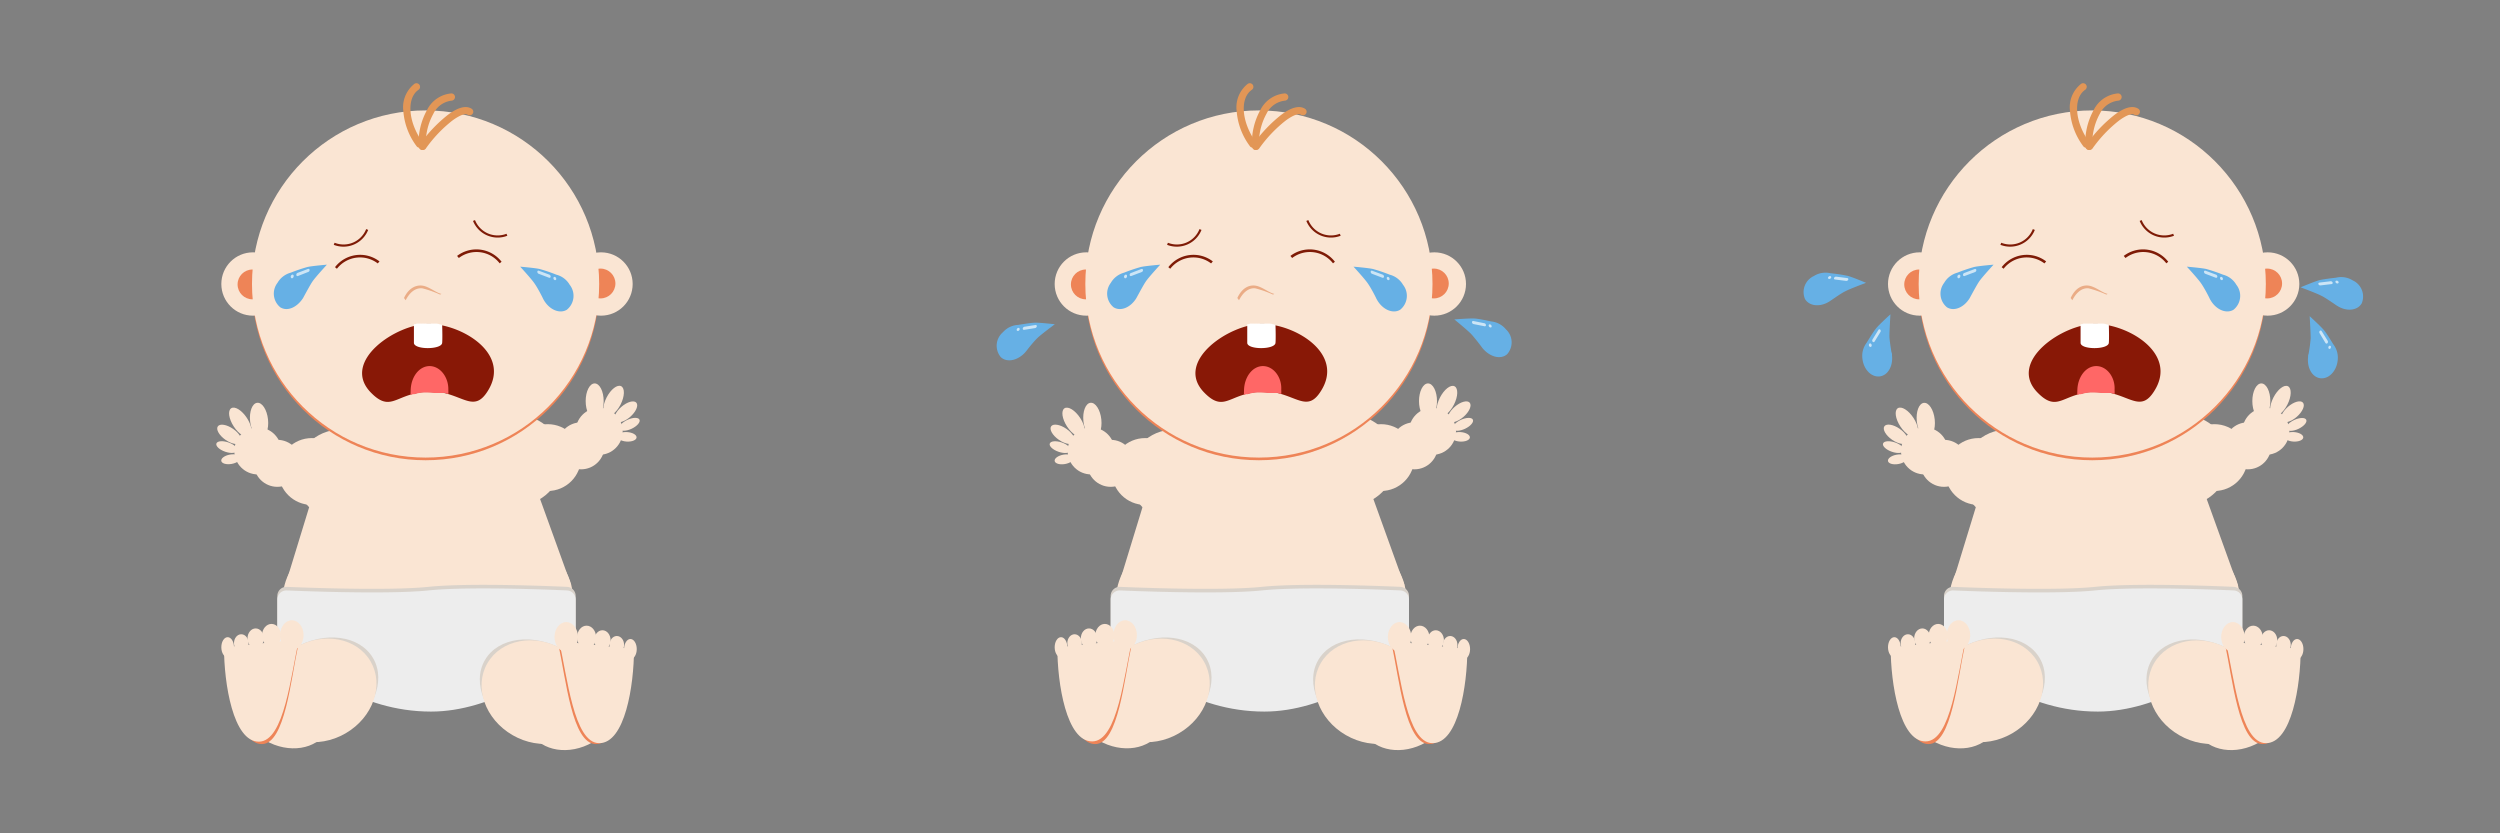 <svg id="Layer_1" data-name="Layer 1" xmlns="http://www.w3.org/2000/svg" width="300" height="100" viewBox="0 0 300 100"><rect x="0" y="0" width="300" height="100" fill="#808080" stroke="none"/><defs><style>.cls-1{fill:none;}.cls-2{fill:#fae5d3;}.cls-3{fill:#66b0e5;}.cls-4{fill:#cce5f6;}.cls-5{fill:#ee8457;}.cls-6{fill:#7e1b06;}.cls-7{fill:#eaac86;}.cls-8{fill:#e29656;}.cls-9{fill:#d9d2ca;}.cls-10{fill:#ededed;}.cls-11{fill:#881806;}.cls-12{fill:#fff;}.cls-13{fill:#ff6766;}</style></defs><title>nybaby_sprite</title><rect class="cls-1" x="200" width="100" height="100"/><ellipse class="cls-2" cx="227.22" cy="53.65" rx="0.59" ry="1.32" transform="translate(102.58 251.07) rotate(-71.02)"/><ellipse class="cls-2" cx="275.1" cy="49.43" rx="1.68" ry="0.8" transform="translate(34.86 192.3) rotate(-40.93)"/><ellipse class="cls-2" cx="273.63" cy="48.12" rx="2" ry="0.94" transform="translate(106.16 269.8) rotate(-62.9)"/><ellipse class="cls-2" cx="275.55" cy="50.91" rx="1.32" ry="0.59" transform="translate(4.38 121.53) rotate(-25.06)"/><ellipse class="cls-2" cx="275.23" cy="52.42" rx="0.57" ry="1.16" transform="translate(204.69 323.57) rotate(-86.2)"/><ellipse class="cls-2" cx="227.32" cy="77.67" rx="0.76" ry="1.21"/><ellipse class="cls-2" cx="272.29" cy="76.82" rx="0.98" ry="1.19"/><ellipse class="cls-2" cx="274.02" cy="77.38" rx="0.87" ry="1.06"/><ellipse class="cls-2" cx="275.65" cy="77.89" rx="0.76" ry="1.21"/><path class="cls-3" d="M278.54,35.48c-.59-.31-2.47-1-2.47-1s1.64-.69,2.21-.85c.4-.11,1.48-.24,2.05-.31a2.62,2.62,0,0,1,2,.33,2.12,2.12,0,0,1,1.07,2.76c-.51.87-1.81,1-2.92.3a3.78,3.78,0,0,1-.33-.22C279.71,36.2,279,35.7,278.54,35.48Z"/><path class="cls-4" d="M279.91,33.89h0a.14.14,0,0,1-.12.2l-1.33.16a.24.24,0,0,1-.25-.15h0a.14.14,0,0,1,.12-.19l1.33-.16A.24.24,0,0,1,279.91,33.89Z"/><path class="cls-4" d="M280.63,33.84h0a.14.14,0,0,1-.13.18h0a.25.25,0,0,1-.24-.16h0a.13.13,0,0,1,.13-.18h0A.23.23,0,0,1,280.63,33.84Z"/><path class="cls-3" d="M221.46,34.94c.59-.31,2.47-1,2.47-1s-1.64-.69-2.21-.84a19.09,19.09,0,0,0-2.05-.31,2.62,2.62,0,0,0-2,.33,2.12,2.12,0,0,0-1.07,2.76c.51.87,1.81,1,2.92.3l.33-.22C220.29,35.66,221,35.16,221.46,34.94Z"/><path class="cls-4" d="M220.09,33.35h0a.13.13,0,0,0,.12.19l1.33.17a.25.25,0,0,0,.25-.15h0a.14.14,0,0,0-.12-.19l-1.33-.17A.26.26,0,0,0,220.09,33.35Z"/><path class="cls-4" d="M219.37,33.3h0a.14.14,0,0,0,.13.18h0a.27.27,0,0,0,.24-.16h0a.14.14,0,0,0-.13-.19h0A.25.25,0,0,0,219.37,33.3Z"/><path class="cls-3" d="M277.28,40.61c0-.68-.12-2.67-.12-2.67s1.31,1.2,1.69,1.65.84,1.24,1.15,1.73a2.63,2.63,0,0,1,.52,1.94c-.14,1.28-1.06,2.24-2.06,2.13s-1.63-1.25-1.49-2.54c0-.13,0-.26.06-.38A18.72,18.72,0,0,0,277.28,40.61Z"/><path class="cls-4" d="M279.3,41.18h0a.15.15,0,0,1-.23,0L278.36,40a.24.24,0,0,1,0-.28h0a.15.15,0,0,1,.23,0l.71,1.14A.26.26,0,0,1,279.3,41.18Z"/><path class="cls-4" d="M279.65,41.81h0a.13.13,0,0,1-.22,0h0a.24.24,0,0,1,.05-.29h0a.14.14,0,0,1,.22.05h0A.26.26,0,0,1,279.65,41.81Z"/><path class="cls-3" d="M226.73,40.39c0-.67.12-2.67.12-2.67s-1.32,1.2-1.69,1.65-.84,1.24-1.15,1.74a2.61,2.61,0,0,0-.52,1.93c.14,1.28,1.06,2.24,2.06,2.13s1.63-1.25,1.49-2.53c0-.13,0-.26-.07-.39C226.89,41.74,226.75,40.85,226.73,40.39Z"/><path class="cls-4" d="M224.71,41h0a.14.14,0,0,0,.23,0l.7-1.14a.24.24,0,0,0,0-.29h0a.14.14,0,0,0-.22,0l-.71,1.15A.24.24,0,0,0,224.71,41Z"/><path class="cls-4" d="M224.36,41.6h0a.14.14,0,0,0,.22-.05h0a.23.23,0,0,0-.05-.28h0a.13.13,0,0,0-.22,0h0A.24.24,0,0,0,224.36,41.6Z"/><circle class="cls-2" cx="240.87" cy="56.97" r="5.42"/><circle class="cls-2" cx="237.42" cy="56.58" r="4.01"/><circle class="cls-2" cx="233.28" cy="55.6" r="2.82"/><circle class="cls-2" cx="230.94" cy="54.11" r="2.82"/><ellipse class="cls-2" cx="231.09" cy="50.44" rx="1.08" ry="2.12" transform="translate(-4.04 24.77) rotate(-6.08)"/><ellipse class="cls-2" cx="227.52" cy="52.13" rx="0.8" ry="1.68" transform="translate(54.74 209.07) rotate(-55.16)"/><ellipse class="cls-2" cx="228.84" cy="50.67" rx="0.94" ry="2" transform="translate(9.57 133.49) rotate(-33.18)"/><ellipse class="cls-2" cx="227.7" cy="55.11" rx="1.16" ry="0.57" transform="translate(-6.08 39.9) rotate(-9.88)"/><path class="cls-2" d="M260.51,67.5H241.2c-.59,0-7.16,3.63-7.16,3.35L240.12,51c0-.28.49-.5,1.08-.5h19.31c.6,0,1.09.22,1.09.5l6.94,19.24C268.54,70.48,261.11,67.5,260.51,67.5Z"/><circle class="cls-2" cx="262.03" cy="55.23" r="5.42"/><circle class="cls-2" cx="265.72" cy="54.91" r="4.01"/><circle class="cls-2" cx="269.73" cy="53.5" r="2.82"/><circle class="cls-2" cx="271.9" cy="51.76" r="2.82"/><ellipse class="cls-2" cx="271.36" cy="48.13" rx="1.08" ry="2.12"/><circle class="cls-5" cx="251.07" cy="34.4" r="20.83"/><circle class="cls-2" cx="272.12" cy="34.08" r="3.8"/><circle class="cls-2" cx="230.36" cy="34.08" r="3.8"/><circle class="cls-5" cx="272.06" cy="34.02" r="1.79"/><circle class="cls-5" cx="230.3" cy="34.13" r="1.79"/><circle class="cls-2" cx="251.07" cy="34.08" r="20.83"/><ellipse class="cls-2" cx="251.35" cy="71.83" rx="17.41" ry="10.52"/><path class="cls-6" d="M245.54,31.37l-.21.24a3.51,3.51,0,0,0-4.9.64l-.23-.19A3.81,3.81,0,0,1,245.54,31.37Z"/><path class="cls-6" d="M254.85,30.71l.21.25a3.51,3.51,0,0,1,4.9.64l.23-.19A3.82,3.82,0,0,0,254.85,30.71Z"/><path class="cls-6" d="M240.05,29.38l.1-.25a2.91,2.91,0,0,0,3.79-1.64l.24.1A3.19,3.19,0,0,1,240.05,29.38Z"/><path class="cls-6" d="M260.88,28.29l-.1-.24A2.92,2.92,0,0,1,257,26.41l-.24.1A3.19,3.19,0,0,0,260.88,28.29Z"/><path class="cls-7" d="M248.48,35.76l.2.27c.51-1,1.21-1.51,1.95-1.43a12.43,12.43,0,0,1,2.13.75l.16-.08c-.69-.16-1.52-.91-2.32-1S249,34.63,248.48,35.76Z"/><path class="cls-8" d="M250.75,18a.5.5,0,0,1-.26-.08.44.44,0,0,1-.09-.61,16.94,16.94,0,0,1,3.36-3.54c1.57-1.17,2.42-1,2.85-.71a.42.42,0,0,1,.1.6.44.44,0,0,1-.61.1c-.22-.16-.86,0-1.82.71a15.88,15.88,0,0,0-3.18,3.35A.44.44,0,0,1,250.75,18Z"/><path class="cls-8" d="M250.67,18a.44.44,0,0,1-.43-.42,8.13,8.13,0,0,1,1-4.37,3.6,3.6,0,0,1,2.91-2,.44.44,0,0,1,.45.42.44.44,0,0,1-.42.45,2.79,2.79,0,0,0-2.2,1.57,7.21,7.21,0,0,0-.89,3.89.44.44,0,0,1-.42.45Z"/><path class="cls-8" d="M250.33,17.72a.42.42,0,0,1-.35-.19,8.06,8.06,0,0,1-1.58-4.19,3.58,3.58,0,0,1,1.32-3.27.43.43,0,1,1,.51.7c-1.47,1-1.26,3.85.45,6.26a.43.43,0,0,1-.1.61A.46.46,0,0,1,250.33,17.72Z"/><path class="cls-9" d="M268,78.34H234.37a1.09,1.09,0,0,1-1.09-1.09V71.5a1.09,1.09,0,0,1,1.09-1.08s11.88.54,17.06,0,16.57,0,16.57,0a1.09,1.09,0,0,1,1.08,1.08v5.75A1.09,1.09,0,0,1,268,78.34Z"/><path class="cls-10" d="M268,78.77H234.37a1.09,1.09,0,0,1-1.09-1.08V71.94a1.09,1.09,0,0,1,1.09-1.09s11.88.54,17.06,0,16.57,0,16.57,0a1.09,1.09,0,0,1,1.08,1.09v5.75A1.09,1.09,0,0,1,268,78.77Z"/><path class="cls-10" d="M268.65,78.55c-2.82,1.85-9.55,6.84-16.92,6.84-8.82,0-14.32-5.32-17.47-6.51-2.58-1,9.14-3.47,17.47-3.47S271,77.05,268.65,78.55Z"/><ellipse class="cls-9" cx="238.23" cy="82.77" rx="7.56" ry="5.79" transform="translate(-9.47 130.21) rotate(-30)"/><ellipse class="cls-2" cx="234.21" cy="84.76" rx="4.73" ry="5.86" transform="translate(43.7 245.22) rotate(-60)"/><ellipse class="cls-2" cx="238.47" cy="82.84" rx="6.93" ry="5.96" transform="translate(-9.47 130.34) rotate(-30)"/><path class="cls-5" d="M235.78,77.47c-.88,4-1.57,11.82-4.36,11.82s-3.78-6.69-3.78-10.88"/><path class="cls-2" d="M235.89,76.71c-1,4.12-1.74,12.26-4.83,12.26s-4.18-6.94-4.18-11.28"/><ellipse class="cls-2" cx="235.02" cy="76.22" rx="1.41" ry="1.79"/><ellipse class="cls-2" cx="232.58" cy="76.26" rx="1.14" ry="1.39"/><ellipse class="cls-2" cx="230.68" cy="76.6" rx="0.98" ry="1.19"/><ellipse class="cls-2" cx="228.95" cy="77.17" rx="0.87" ry="1.06"/><ellipse class="cls-9" cx="264.81" cy="83.04" rx="5.8" ry="7.65" transform="translate(60.49 270.86) rotate(-60)"/><ellipse class="cls-2" cx="268.76" cy="84.98" rx="5.86" ry="4.73" transform="translate(-6.48 145.76) rotate(-30)"/><ellipse class="cls-2" cx="264.49" cy="83.05" rx="5.96" ry="6.93" transform="translate(60.32 270.59) rotate(-60)"/><path class="cls-5" d="M267,77.36c.91,4,1.63,11.93,4.51,11.93s3.9-6.75,3.9-11"/><path class="cls-2" d="M267.08,76.93c1,4.12,1.74,12.25,4.83,12.25s4.17-6.93,4.17-11.28"/><ellipse class="cls-2" cx="267.95" cy="76.44" rx="1.41" ry="1.79"/><ellipse class="cls-2" cx="270.39" cy="76.47" rx="1.14" ry="1.39"/><path class="cls-11" d="M251.44,38.87c-3.88,0-10.5,4.45-7,8.17,2,2.09,2.76.91,4.88.3a.92.92,0,0,1,.27-.08.32.32,0,0,1,.14,0,3.36,3.36,0,0,1,.5-.13,3.94,3.94,0,0,1,1-.08,7.12,7.12,0,0,1,1,.06h.15l.12,0a1.66,1.66,0,0,1,.22,0l.16,0h.1l.1,0a1.83,1.83,0,0,1,.25.06c2.52.62,3.72,2.09,5.17-.23C261.41,42.4,255.33,38.87,251.44,38.87Z"/><path class="cls-12" d="M253.06,39h0l-.3-.1a3.07,3.07,0,0,0-.42-.07h-.27a.2.2,0,0,1-.11,0c-.2,0-.41,0-.62,0H251a.29.29,0,0,1-.14,0h-.12l-.1,0h0a.25.25,0,0,1-.13,0h-.18a.2.2,0,0,1-.11,0H250a.26.26,0,0,1-.16.06h0a.29.29,0,0,1-.17,0h0v2.25c0,.85,3.33.84,3.39,0C253.1,40.74,253.08,39.55,253.06,39Z"/><path class="cls-13" d="M251.55,43.93c-1.25,0-2.27,1.32-2.27,3a3.59,3.59,0,0,0,0,.47.66.66,0,0,1,.28-.09.32.32,0,0,1,.14,0,3.36,3.36,0,0,1,.5-.13,3.94,3.94,0,0,1,1-.08,7.12,7.12,0,0,1,1,.06h.15l.12,0a1.66,1.66,0,0,1,.22,0l.16,0h.1l.18,0h0a.67.67,0,0,1,.24,0,1.82,1.82,0,0,0,.38.11,4.24,4.24,0,0,0,0-.51C253.83,45.25,252.81,43.93,251.55,43.93Z"/><path class="cls-3" d="M237.51,33.76c.38-.55,1.72-2,1.72-2s-1.77.15-2.34.28a20.33,20.33,0,0,0-2,.68,2.63,2.63,0,0,0-1.59,1.22,2.12,2.12,0,0,0,.34,2.94c.86.53,2.05,0,2.72-1.1l.19-.35C236.82,34.94,237.25,34.14,237.51,33.76Z"/><path class="cls-4" d="M235.56,33h0a.14.14,0,0,0,.2.12l1.25-.48a.23.23,0,0,0,.15-.24h0a.14.14,0,0,0-.19-.12l-1.26.48A.24.24,0,0,0,235.56,33Z"/><path class="cls-4" d="M234.9,33.28h0a.14.14,0,0,0,.2.1h0a.27.27,0,0,0,.14-.26h0A.14.14,0,0,0,235,33h0A.23.23,0,0,0,234.9,33.28Z"/><path class="cls-3" d="M264.13,34c-.38-.56-1.71-2-1.71-2s1.77.15,2.34.28a20.22,20.22,0,0,1,2,.68,2.6,2.6,0,0,1,1.6,1.21,2.14,2.14,0,0,1-.34,3c-.86.52-2.06,0-2.73-1.11a2.79,2.79,0,0,1-.18-.34C264.83,35.15,264.39,34.36,264.13,34Z"/><path class="cls-4" d="M266.08,33.21h0a.14.14,0,0,1-.19.12l-1.26-.48a.26.26,0,0,1-.15-.25h0a.13.13,0,0,1,.19-.11l1.26.47A.26.26,0,0,1,266.08,33.21Z"/><path class="cls-4" d="M266.75,33.5h0a.14.14,0,0,1-.21.1h0a.26.26,0,0,1-.13-.26h0a.14.14,0,0,1,.2-.1h0A.26.26,0,0,1,266.75,33.5Z"/><rect class="cls-1" x="100" width="100" height="100"/><ellipse class="cls-2" cx="127.22" cy="53.65" rx="0.59" ry="1.32" transform="translate(35.11 156.51) rotate(-71.02)"/><ellipse class="cls-2" cx="175.1" cy="49.43" rx="1.68" ry="0.8" transform="translate(10.42 126.79) rotate(-40.93)"/><ellipse class="cls-2" cx="173.63" cy="48.12" rx="2" ry="0.94" transform="translate(51.7 180.78) rotate(-62.9)"/><ellipse class="cls-2" cx="175.55" cy="50.91" rx="1.32" ry="0.59" transform="translate(-5.04 79.16) rotate(-25.06)"/><ellipse class="cls-2" cx="175.23" cy="52.42" rx="0.57" ry="1.16" transform="translate(111.31 223.79) rotate(-86.2)"/><ellipse class="cls-2" cx="127.32" cy="77.67" rx="0.76" ry="1.21"/><ellipse class="cls-2" cx="172.29" cy="76.82" rx="0.98" ry="1.19"/><ellipse class="cls-2" cx="174.02" cy="77.38" rx="0.87" ry="1.06"/><ellipse class="cls-2" cx="175.65" cy="77.89" rx="0.76" ry="1.21"/><path class="cls-3" d="M176.52,40.06c-.47-.48-2-1.73-2-1.73s1.77-.14,2.36-.11c.41,0,1.48.23,2.05.35a2.62,2.62,0,0,1,1.77.94,2.13,2.13,0,0,1,.15,3c-.76.66-2,.34-2.87-.64a3.24,3.24,0,0,1-.24-.31C177.4,41.11,176.84,40.4,176.52,40.06Z"/><path class="cls-4" d="M178.31,39h0a.13.13,0,0,1-.17.15l-1.31-.26a.24.24,0,0,1-.19-.22h0a.14.14,0,0,1,.17-.15l1.32.27A.23.23,0,0,1,178.31,39Z"/><path class="cls-4" d="M179,39.16h0a.13.13,0,0,1-.18.13h0a.26.26,0,0,1-.18-.23h0a.13.13,0,0,1,.18-.13h0A.26.26,0,0,1,179,39.16Z"/><path class="cls-3" d="M124.48,40.57c.49-.47,2.1-1.66,2.1-1.66s-1.77-.2-2.35-.19c-.42,0-1.49.18-2.07.27a2.59,2.59,0,0,0-1.8.87,2.13,2.13,0,0,0-.26,3c.74.68,2,.41,2.89-.54l.25-.3C123.57,41.58,124.15,40.89,124.48,40.57Z"/><path class="cls-4" d="M122.73,39.43h0a.14.14,0,0,0,.17.15l1.32-.21a.27.27,0,0,0,.2-.22h0a.14.14,0,0,0-.17-.15l-1.32.21A.26.26,0,0,0,122.73,39.43Z"/><path class="cls-4" d="M122,39.57h0a.14.14,0,0,0,.18.14h0a.23.23,0,0,0,.18-.22h0a.14.14,0,0,0-.18-.14h0A.25.25,0,0,0,122,39.57Z"/><circle class="cls-2" cx="140.87" cy="56.97" r="5.42"/><circle class="cls-2" cx="137.42" cy="56.58" r="4.01"/><circle class="cls-2" cx="133.28" cy="55.6" r="2.82"/><circle class="cls-2" cx="130.94" cy="54.11" r="2.82"/><ellipse class="cls-2" cx="131.09" cy="50.44" rx="1.08" ry="2.12" transform="translate(-4.61 14.17) rotate(-6.08)"/><ellipse class="cls-2" cx="127.52" cy="52.13" rx="0.8" ry="1.68" transform="translate(11.88 127) rotate(-55.16)"/><ellipse class="cls-2" cx="128.84" cy="50.67" rx="0.94" ry="2" transform="translate(-6.73 78.77) rotate(-33.18)"/><ellipse class="cls-2" cx="127.7" cy="55.11" rx="1.16" ry="0.57" transform="translate(-7.56 22.74) rotate(-9.88)"/><path class="cls-2" d="M160.51,67.5H141.2c-.59,0-7.16,3.63-7.16,3.35L140.12,51c0-.28.49-.5,1.08-.5h19.31c.6,0,1.09.22,1.09.5l6.94,19.24C168.54,70.48,161.11,67.5,160.51,67.5Z"/><circle class="cls-2" cx="162.03" cy="55.23" r="5.42"/><circle class="cls-2" cx="165.72" cy="54.91" r="4.01"/><circle class="cls-2" cx="169.73" cy="53.5" r="2.82"/><circle class="cls-2" cx="171.9" cy="51.76" r="2.82"/><ellipse class="cls-2" cx="171.36" cy="48.13" rx="1.08" ry="2.12"/><circle class="cls-5" cx="151.07" cy="34.4" r="20.83"/><circle class="cls-2" cx="172.12" cy="34.08" r="3.8"/><circle class="cls-2" cx="130.36" cy="34.08" r="3.8"/><circle class="cls-5" cx="172.06" cy="34.02" r="1.79"/><circle class="cls-5" cx="130.3" cy="34.13" r="1.79"/><circle class="cls-2" cx="151.07" cy="34.08" r="20.83"/><ellipse class="cls-2" cx="151.35" cy="71.83" rx="17.41" ry="10.52"/><path class="cls-6" d="M145.54,31.37l-.21.24a3.51,3.51,0,0,0-4.9.64l-.23-.19A3.81,3.81,0,0,1,145.54,31.37Z"/><path class="cls-6" d="M154.85,30.71l.21.25a3.51,3.51,0,0,1,4.9.64l.23-.19A3.82,3.82,0,0,0,154.85,30.71Z"/><path class="cls-6" d="M140.05,29.38l.1-.25a2.91,2.91,0,0,0,3.79-1.64l.24.1A3.19,3.19,0,0,1,140.05,29.38Z"/><path class="cls-6" d="M160.88,28.29l-.1-.24A2.92,2.92,0,0,1,157,26.41l-.24.1A3.19,3.19,0,0,0,160.88,28.29Z"/><path class="cls-7" d="M148.48,35.76l.2.27c.51-1,1.21-1.51,1.95-1.43a12.43,12.43,0,0,1,2.13.75l.16-.08c-.69-.16-1.52-.91-2.32-1S149,34.63,148.48,35.76Z"/><path class="cls-8" d="M150.75,18a.5.5,0,0,1-.26-.08.44.44,0,0,1-.09-.61,16.94,16.94,0,0,1,3.36-3.54c1.57-1.17,2.42-1,2.85-.71a.42.42,0,0,1,.1.6.44.44,0,0,1-.61.1c-.22-.16-.86,0-1.82.71a15.88,15.88,0,0,0-3.18,3.35A.44.44,0,0,1,150.75,18Z"/><path class="cls-8" d="M150.67,18a.44.44,0,0,1-.43-.42,8.13,8.13,0,0,1,1-4.37,3.6,3.6,0,0,1,2.91-2,.44.44,0,0,1,.45.42.44.44,0,0,1-.42.45,2.79,2.79,0,0,0-2.2,1.57,7.21,7.21,0,0,0-.89,3.89.44.44,0,0,1-.42.45Z"/><path class="cls-8" d="M150.33,17.72a.42.42,0,0,1-.35-.19,8.06,8.06,0,0,1-1.58-4.19,3.58,3.58,0,0,1,1.32-3.27.43.43,0,1,1,.51.7c-1.47,1-1.26,3.85.45,6.26a.43.43,0,0,1-.1.61A.46.46,0,0,1,150.33,17.72Z"/><path class="cls-9" d="M168,78.34H134.37a1.09,1.09,0,0,1-1.09-1.09V71.5a1.09,1.09,0,0,1,1.09-1.08s11.88.54,17.06,0,16.57,0,16.57,0a1.09,1.09,0,0,1,1.08,1.08v5.75A1.09,1.09,0,0,1,168,78.34Z"/><path class="cls-10" d="M168,78.77H134.37a1.09,1.09,0,0,1-1.09-1.08V71.94a1.09,1.09,0,0,1,1.09-1.09s11.88.54,17.06,0,16.57,0,16.57,0a1.09,1.09,0,0,1,1.08,1.09v5.75A1.09,1.09,0,0,1,168,78.77Z"/><path class="cls-10" d="M168.65,78.55c-2.82,1.85-9.55,6.84-16.92,6.84-8.82,0-14.32-5.32-17.47-6.51-2.58-1,9.14-3.47,17.47-3.47S171,77.05,168.65,78.55Z"/><ellipse class="cls-9" cx="138.23" cy="82.77" rx="7.56" ry="5.79" transform="translate(-22.87 80.21) rotate(-30)"/><ellipse class="cls-2" cx="134.21" cy="84.76" rx="4.73" ry="5.86" transform="translate(-6.3 158.61) rotate(-60)"/><ellipse class="cls-2" cx="138.47" cy="82.84" rx="6.93" ry="5.96" transform="translate(-22.87 80.34) rotate(-30)"/><path class="cls-5" d="M135.78,77.47c-.88,4-1.57,11.82-4.36,11.82s-3.78-6.69-3.78-10.88"/><path class="cls-2" d="M135.89,76.71c-1,4.12-1.74,12.26-4.83,12.26s-4.18-6.94-4.18-11.28"/><ellipse class="cls-2" cx="135.02" cy="76.22" rx="1.41" ry="1.79"/><ellipse class="cls-2" cx="132.58" cy="76.26" rx="1.14" ry="1.39"/><ellipse class="cls-2" cx="130.68" cy="76.6" rx="0.98" ry="1.19"/><ellipse class="cls-2" cx="128.95" cy="77.17" rx="0.87" ry="1.06"/><ellipse class="cls-9" cx="164.81" cy="83.04" rx="5.8" ry="7.65" transform="translate(10.49 184.25) rotate(-60)"/><ellipse class="cls-2" cx="168.76" cy="84.98" rx="5.86" ry="4.73" transform="translate(-19.88 95.76) rotate(-30)"/><ellipse class="cls-2" cx="164.49" cy="83.05" rx="5.96" ry="6.93" transform="translate(10.32 183.98) rotate(-60)"/><path class="cls-5" d="M167,77.36c.91,4,1.63,11.93,4.51,11.93s3.9-6.75,3.9-11"/><path class="cls-2" d="M167.08,76.93c1,4.12,1.74,12.25,4.83,12.25s4.17-6.93,4.17-11.28"/><ellipse class="cls-2" cx="167.95" cy="76.44" rx="1.41" ry="1.79"/><ellipse class="cls-2" cx="170.39" cy="76.47" rx="1.14" ry="1.39"/><path class="cls-11" d="M151.44,38.87c-3.88,0-10.5,4.45-7,8.17,2,2.09,2.76.91,4.88.3a.92.92,0,0,1,.27-.08.32.32,0,0,1,.14,0,3.36,3.36,0,0,1,.5-.13,3.94,3.94,0,0,1,1-.08,7.12,7.12,0,0,1,1,.06h.15l.12,0a1.66,1.66,0,0,1,.22,0l.16,0h.1l.1,0a1.83,1.83,0,0,1,.25.06c2.52.62,3.72,2.09,5.17-.23C161.41,42.4,155.33,38.87,151.44,38.87Z"/><path class="cls-12" d="M153.06,39h0l-.3-.1a3.07,3.07,0,0,0-.42-.07h-.27a.2.2,0,0,1-.11,0c-.2,0-.41,0-.62,0H151a.29.29,0,0,1-.14,0h-.12l-.1,0h0a.25.25,0,0,1-.13,0h-.18a.2.2,0,0,1-.11,0H150a.26.26,0,0,1-.16.06h0a.29.29,0,0,1-.17,0h0v2.25c0,.85,3.33.84,3.39,0C153.1,40.74,153.08,39.55,153.06,39Z"/><path class="cls-13" d="M151.55,43.93c-1.25,0-2.27,1.32-2.27,3a3.59,3.59,0,0,0,0,.47.66.66,0,0,1,.28-.09.32.32,0,0,1,.14,0,3.36,3.36,0,0,1,.5-.13,3.94,3.94,0,0,1,1-.08,7.12,7.12,0,0,1,1,.06h.15l.12,0a1.66,1.66,0,0,1,.22,0l.16,0h.1l.18,0h0a.67.67,0,0,1,.24,0,1.82,1.82,0,0,0,.38.11,4.24,4.24,0,0,0,0-.51C153.83,45.25,152.81,43.93,151.55,43.93Z"/><path class="cls-3" d="M137.51,33.76c.38-.55,1.72-2,1.72-2s-1.77.15-2.34.28a20.33,20.33,0,0,0-2,.68,2.63,2.63,0,0,0-1.59,1.22,2.12,2.12,0,0,0,.34,2.94c.86.53,2.05,0,2.72-1.1l.19-.35C136.82,34.94,137.25,34.14,137.51,33.76Z"/><path class="cls-4" d="M135.56,33h0a.14.14,0,0,0,.2.12l1.25-.48a.23.23,0,0,0,.15-.24h0a.14.14,0,0,0-.19-.12l-1.26.48A.24.24,0,0,0,135.56,33Z"/><path class="cls-4" d="M134.9,33.28h0a.14.14,0,0,0,.2.1h0a.27.27,0,0,0,.14-.26h0A.14.14,0,0,0,135,33h0A.23.23,0,0,0,134.9,33.28Z"/><path class="cls-3" d="M164.13,34c-.38-.56-1.71-2-1.71-2s1.77.15,2.34.28a20.22,20.22,0,0,1,2,.68,2.6,2.6,0,0,1,1.6,1.21,2.14,2.14,0,0,1-.34,3c-.86.52-2.06,0-2.73-1.11a2.79,2.79,0,0,1-.18-.34C164.83,35.15,164.39,34.36,164.13,34Z"/><path class="cls-4" d="M166.08,33.21h0a.14.14,0,0,1-.19.12l-1.26-.48a.26.26,0,0,1-.15-.25h0a.13.13,0,0,1,.19-.11l1.26.47A.26.26,0,0,1,166.08,33.21Z"/><path class="cls-4" d="M166.75,33.5h0a.14.14,0,0,1-.21.1h0a.26.26,0,0,1-.13-.26h0a.14.14,0,0,1,.2-.1h0A.26.26,0,0,1,166.75,33.5Z"/><rect class="cls-1" width="100" height="100"/><ellipse class="cls-2" cx="27.22" cy="53.65" rx="0.59" ry="1.32" transform="translate(-32.37 61.94) rotate(-71.02)"/><ellipse class="cls-2" cx="75.1" cy="49.43" rx="1.68" ry="0.8" transform="translate(-14.03 61.28) rotate(-40.93)"/><ellipse class="cls-2" cx="73.63" cy="48.12" rx="2" ry="0.94" transform="translate(-2.75 91.75) rotate(-62.9)"/><ellipse class="cls-2" cx="75.55" cy="50.91" rx="1.32" ry="0.59" transform="translate(-14.46 36.8) rotate(-25.06)"/><ellipse class="cls-2" cx="75.23" cy="52.42" rx="0.57" ry="1.16" transform="translate(17.94 124.01) rotate(-86.2)"/><ellipse class="cls-2" cx="27.32" cy="77.67" rx="0.76" ry="1.21"/><ellipse class="cls-2" cx="72.29" cy="76.82" rx="0.98" ry="1.19"/><ellipse class="cls-2" cx="74.02" cy="77.38" rx="0.87" ry="1.06"/><ellipse class="cls-2" cx="75.65" cy="77.89" rx="0.76" ry="1.21"/><circle class="cls-2" cx="40.87" cy="56.97" r="5.42"/><circle class="cls-2" cx="37.42" cy="56.58" r="4.01"/><circle class="cls-2" cx="33.28" cy="55.6" r="2.82"/><circle class="cls-2" cx="30.94" cy="54.11" r="2.82"/><ellipse class="cls-2" cx="31.09" cy="50.44" rx="1.08" ry="2.12" transform="translate(-5.17 3.58) rotate(-6.08)"/><ellipse class="cls-2" cx="27.52" cy="52.13" rx="0.8" ry="1.68" transform="translate(-30.99 44.93) rotate(-55.16)"/><ellipse class="cls-2" cx="28.84" cy="50.67" rx="0.94" ry="2" transform="translate(-23.03 24.04) rotate(-33.18)"/><ellipse class="cls-2" cx="27.7" cy="55.11" rx="1.16" ry="0.57" transform="translate(-9.05 5.57) rotate(-9.88)"/><path class="cls-2" d="M60.51,67.5H41.2c-.59,0-7.16,3.63-7.16,3.35L40.12,51c0-.28.49-.5,1.08-.5H60.51c.6,0,1.09.22,1.09.5L68.54,70.2C68.54,70.48,61.11,67.5,60.51,67.5Z"/><circle class="cls-2" cx="62.03" cy="55.23" r="5.42"/><circle class="cls-2" cx="65.72" cy="54.91" r="4.01"/><circle class="cls-2" cx="69.73" cy="53.5" r="2.82"/><circle class="cls-2" cx="71.9" cy="51.76" r="2.82"/><ellipse class="cls-2" cx="71.36" cy="48.13" rx="1.08" ry="2.12"/><circle class="cls-5" cx="51.07" cy="34.4" r="20.83"/><circle class="cls-2" cx="72.12" cy="34.08" r="3.8"/><circle class="cls-2" cx="30.36" cy="34.08" r="3.8"/><circle class="cls-5" cx="72.06" cy="34.02" r="1.79"/><circle class="cls-5" cx="30.3" cy="34.13" r="1.79"/><circle class="cls-2" cx="51.07" cy="34.08" r="20.83"/><ellipse class="cls-2" cx="51.35" cy="71.83" rx="17.41" ry="10.52"/><path class="cls-6" d="M45.54,31.37l-.21.24a3.51,3.51,0,0,0-4.9.64l-.23-.19A3.81,3.81,0,0,1,45.54,31.37Z"/><path class="cls-6" d="M54.85,30.71l.21.25a3.51,3.51,0,0,1,4.9.64l.23-.19A3.82,3.82,0,0,0,54.85,30.71Z"/><path class="cls-6" d="M40.05,29.38l.1-.25a2.91,2.91,0,0,0,3.79-1.64l.24.1A3.19,3.19,0,0,1,40.05,29.38Z"/><path class="cls-6" d="M60.88,28.29l-.1-.24A2.92,2.92,0,0,1,57,26.41l-.24.1A3.19,3.19,0,0,0,60.88,28.29Z"/><path class="cls-7" d="M48.48,35.76l.2.27c.51-1,1.21-1.51,2-1.43a12.43,12.43,0,0,1,2.13.75l.16-.08c-.69-.16-1.52-.91-2.32-1S49,34.63,48.48,35.76Z"/><path class="cls-8" d="M50.75,18a.5.5,0,0,1-.26-.08.44.44,0,0,1-.09-.61,16.94,16.94,0,0,1,3.36-3.54c1.57-1.17,2.42-1,2.85-.71a.42.42,0,0,1,.1.6.44.44,0,0,1-.61.1c-.22-.16-.86,0-1.82.71a15.88,15.88,0,0,0-3.18,3.35A.44.44,0,0,1,50.75,18Z"/><path class="cls-8" d="M50.67,18a.44.44,0,0,1-.43-.42,8.13,8.13,0,0,1,1-4.37,3.6,3.6,0,0,1,2.91-2,.44.44,0,0,1,.45.42.44.44,0,0,1-.42.45A2.79,2.79,0,0,0,52,13.66a7.21,7.21,0,0,0-.89,3.89.44.44,0,0,1-.42.45Z"/><path class="cls-8" d="M50.33,17.72a.42.42,0,0,1-.35-.19,8.06,8.06,0,0,1-1.58-4.19,3.58,3.58,0,0,1,1.32-3.27.43.43,0,1,1,.51.7c-1.47,1-1.26,3.85.45,6.26a.43.43,0,0,1-.1.61A.46.46,0,0,1,50.33,17.72Z"/><path class="cls-9" d="M68,78.34H34.37a1.09,1.09,0,0,1-1.09-1.09V71.5a1.09,1.09,0,0,1,1.09-1.08s11.88.54,17.06,0,16.57,0,16.57,0a1.09,1.09,0,0,1,1.08,1.08v5.75A1.09,1.09,0,0,1,68,78.34Z"/><path class="cls-10" d="M68,78.77H34.37a1.09,1.09,0,0,1-1.09-1.08V71.94a1.09,1.09,0,0,1,1.09-1.09s11.88.54,17.06,0,16.57,0,16.57,0a1.09,1.09,0,0,1,1.08,1.09v5.75A1.09,1.09,0,0,1,68,78.77Z"/><path class="cls-10" d="M68.65,78.55c-2.82,1.85-9.55,6.84-16.92,6.84-8.82,0-14.32-5.32-17.47-6.51-2.58-1,9.14-3.47,17.47-3.47S71,77.05,68.65,78.55Z"/><ellipse class="cls-9" cx="38.23" cy="82.77" rx="7.56" ry="5.79" transform="translate(-36.26 30.21) rotate(-30)"/><ellipse class="cls-2" cx="34.21" cy="84.76" rx="4.73" ry="5.86" transform="translate(-56.3 72.01) rotate(-60)"/><ellipse class="cls-2" cx="38.47" cy="82.84" rx="6.93" ry="5.96" transform="translate(-36.26 30.34) rotate(-30)"/><path class="cls-5" d="M35.78,77.47c-.88,4-1.57,11.82-4.36,11.82s-3.78-6.69-3.78-10.88"/><path class="cls-2" d="M35.89,76.71C34.91,80.83,34.15,89,31.06,89S26.88,82,26.88,77.69"/><ellipse class="cls-2" cx="35.02" cy="76.22" rx="1.41" ry="1.79"/><ellipse class="cls-2" cx="32.58" cy="76.26" rx="1.14" ry="1.39"/><ellipse class="cls-2" cx="30.68" cy="76.6" rx="0.98" ry="1.19"/><ellipse class="cls-2" cx="28.95" cy="77.17" rx="0.87" ry="1.06"/><ellipse class="cls-9" cx="64.81" cy="83.04" rx="5.8" ry="7.65" transform="translate(-39.51 97.65) rotate(-60)"/><ellipse class="cls-2" cx="68.76" cy="84.98" rx="5.86" ry="4.73" transform="translate(-33.28 45.76) rotate(-30)"/><ellipse class="cls-2" cx="64.49" cy="83.05" rx="5.96" ry="6.93" transform="translate(-39.68 97.38) rotate(-60)"/><path class="cls-5" d="M67,77.36c.91,4,1.63,11.93,4.51,11.93s3.9-6.75,3.9-11"/><path class="cls-2" d="M67.08,76.93c1,4.12,1.74,12.25,4.83,12.25s4.17-6.93,4.17-11.28"/><ellipse class="cls-2" cx="67.95" cy="76.44" rx="1.41" ry="1.79"/><ellipse class="cls-2" cx="70.39" cy="76.47" rx="1.14" ry="1.39"/><path class="cls-11" d="M51.44,38.87c-3.88,0-10.5,4.45-7,8.17,2,2.09,2.76.91,4.88.3a.92.92,0,0,1,.27-.08.32.32,0,0,1,.14,0,3.36,3.36,0,0,1,.5-.13,3.94,3.94,0,0,1,1-.08,7.12,7.12,0,0,1,1,.06h.15l.12,0a1.66,1.66,0,0,1,.22,0l.16,0H53l.1,0a1.83,1.83,0,0,1,.25.06c2.52.62,3.72,2.09,5.17-.23C61.41,42.4,55.33,38.87,51.44,38.87Z"/><path class="cls-12" d="M53.06,39h0l-.3-.1a3.07,3.07,0,0,0-.42-.07h-.27a.2.2,0,0,1-.11,0c-.2,0-.41,0-.62,0H51a.29.29,0,0,1-.14,0h-.12l-.1,0h0a.25.25,0,0,1-.13,0h-.18a.2.2,0,0,1-.11,0H50a.26.26,0,0,1-.16.06h0a.29.29,0,0,1-.17,0h0v2.25c0,.85,3.33.84,3.39,0C53.1,40.74,53.08,39.55,53.06,39Z"/><path class="cls-13" d="M51.55,43.93c-1.25,0-2.27,1.32-2.27,3a3.59,3.59,0,0,0,0,.47.66.66,0,0,1,.28-.09.32.32,0,0,1,.14,0,3.36,3.36,0,0,1,.5-.13,3.94,3.94,0,0,1,1-.08,7.12,7.12,0,0,1,1,.06h.15l.12,0a1.66,1.66,0,0,1,.22,0l.16,0H53l.18,0h0a.67.67,0,0,1,.24,0,1.82,1.82,0,0,0,.38.11,4.24,4.24,0,0,0,0-.51C53.83,45.25,52.81,43.93,51.55,43.93Z"/><path class="cls-3" d="M37.51,33.76c.38-.55,1.72-2,1.72-2s-1.77.15-2.34.28a20.33,20.33,0,0,0-2,.68,2.63,2.63,0,0,0-1.59,1.22,2.12,2.12,0,0,0,.34,2.94c.86.53,2,0,2.72-1.1l.19-.35C36.82,34.94,37.25,34.14,37.51,33.76Z"/><path class="cls-4" d="M35.56,33h0a.14.14,0,0,0,.2.12L37,32.63a.23.23,0,0,0,.15-.24h0a.14.14,0,0,0-.19-.12l-1.26.48A.24.24,0,0,0,35.56,33Z"/><path class="cls-4" d="M34.9,33.28h0a.14.14,0,0,0,.2.1h0a.27.27,0,0,0,.14-.26h0A.14.14,0,0,0,35,33h0A.23.23,0,0,0,34.9,33.28Z"/><path class="cls-3" d="M64.13,34c-.38-.56-1.71-2-1.71-2s1.77.15,2.34.28a20.22,20.22,0,0,1,2,.68,2.6,2.6,0,0,1,1.6,1.21,2.14,2.14,0,0,1-.34,3c-.86.52-2.06,0-2.73-1.11a2.79,2.79,0,0,1-.18-.34C64.83,35.15,64.39,34.36,64.13,34Z"/><path class="cls-4" d="M66.08,33.21h0a.14.14,0,0,1-.19.12l-1.26-.48a.26.26,0,0,1-.15-.25h0a.13.13,0,0,1,.19-.11l1.26.47A.26.26,0,0,1,66.08,33.21Z"/><path class="cls-4" d="M66.75,33.5h0a.14.14,0,0,1-.21.1h0a.26.26,0,0,1-.13-.26h0a.14.14,0,0,1,.2-.1h0A.26.26,0,0,1,66.75,33.5Z"/></svg>
